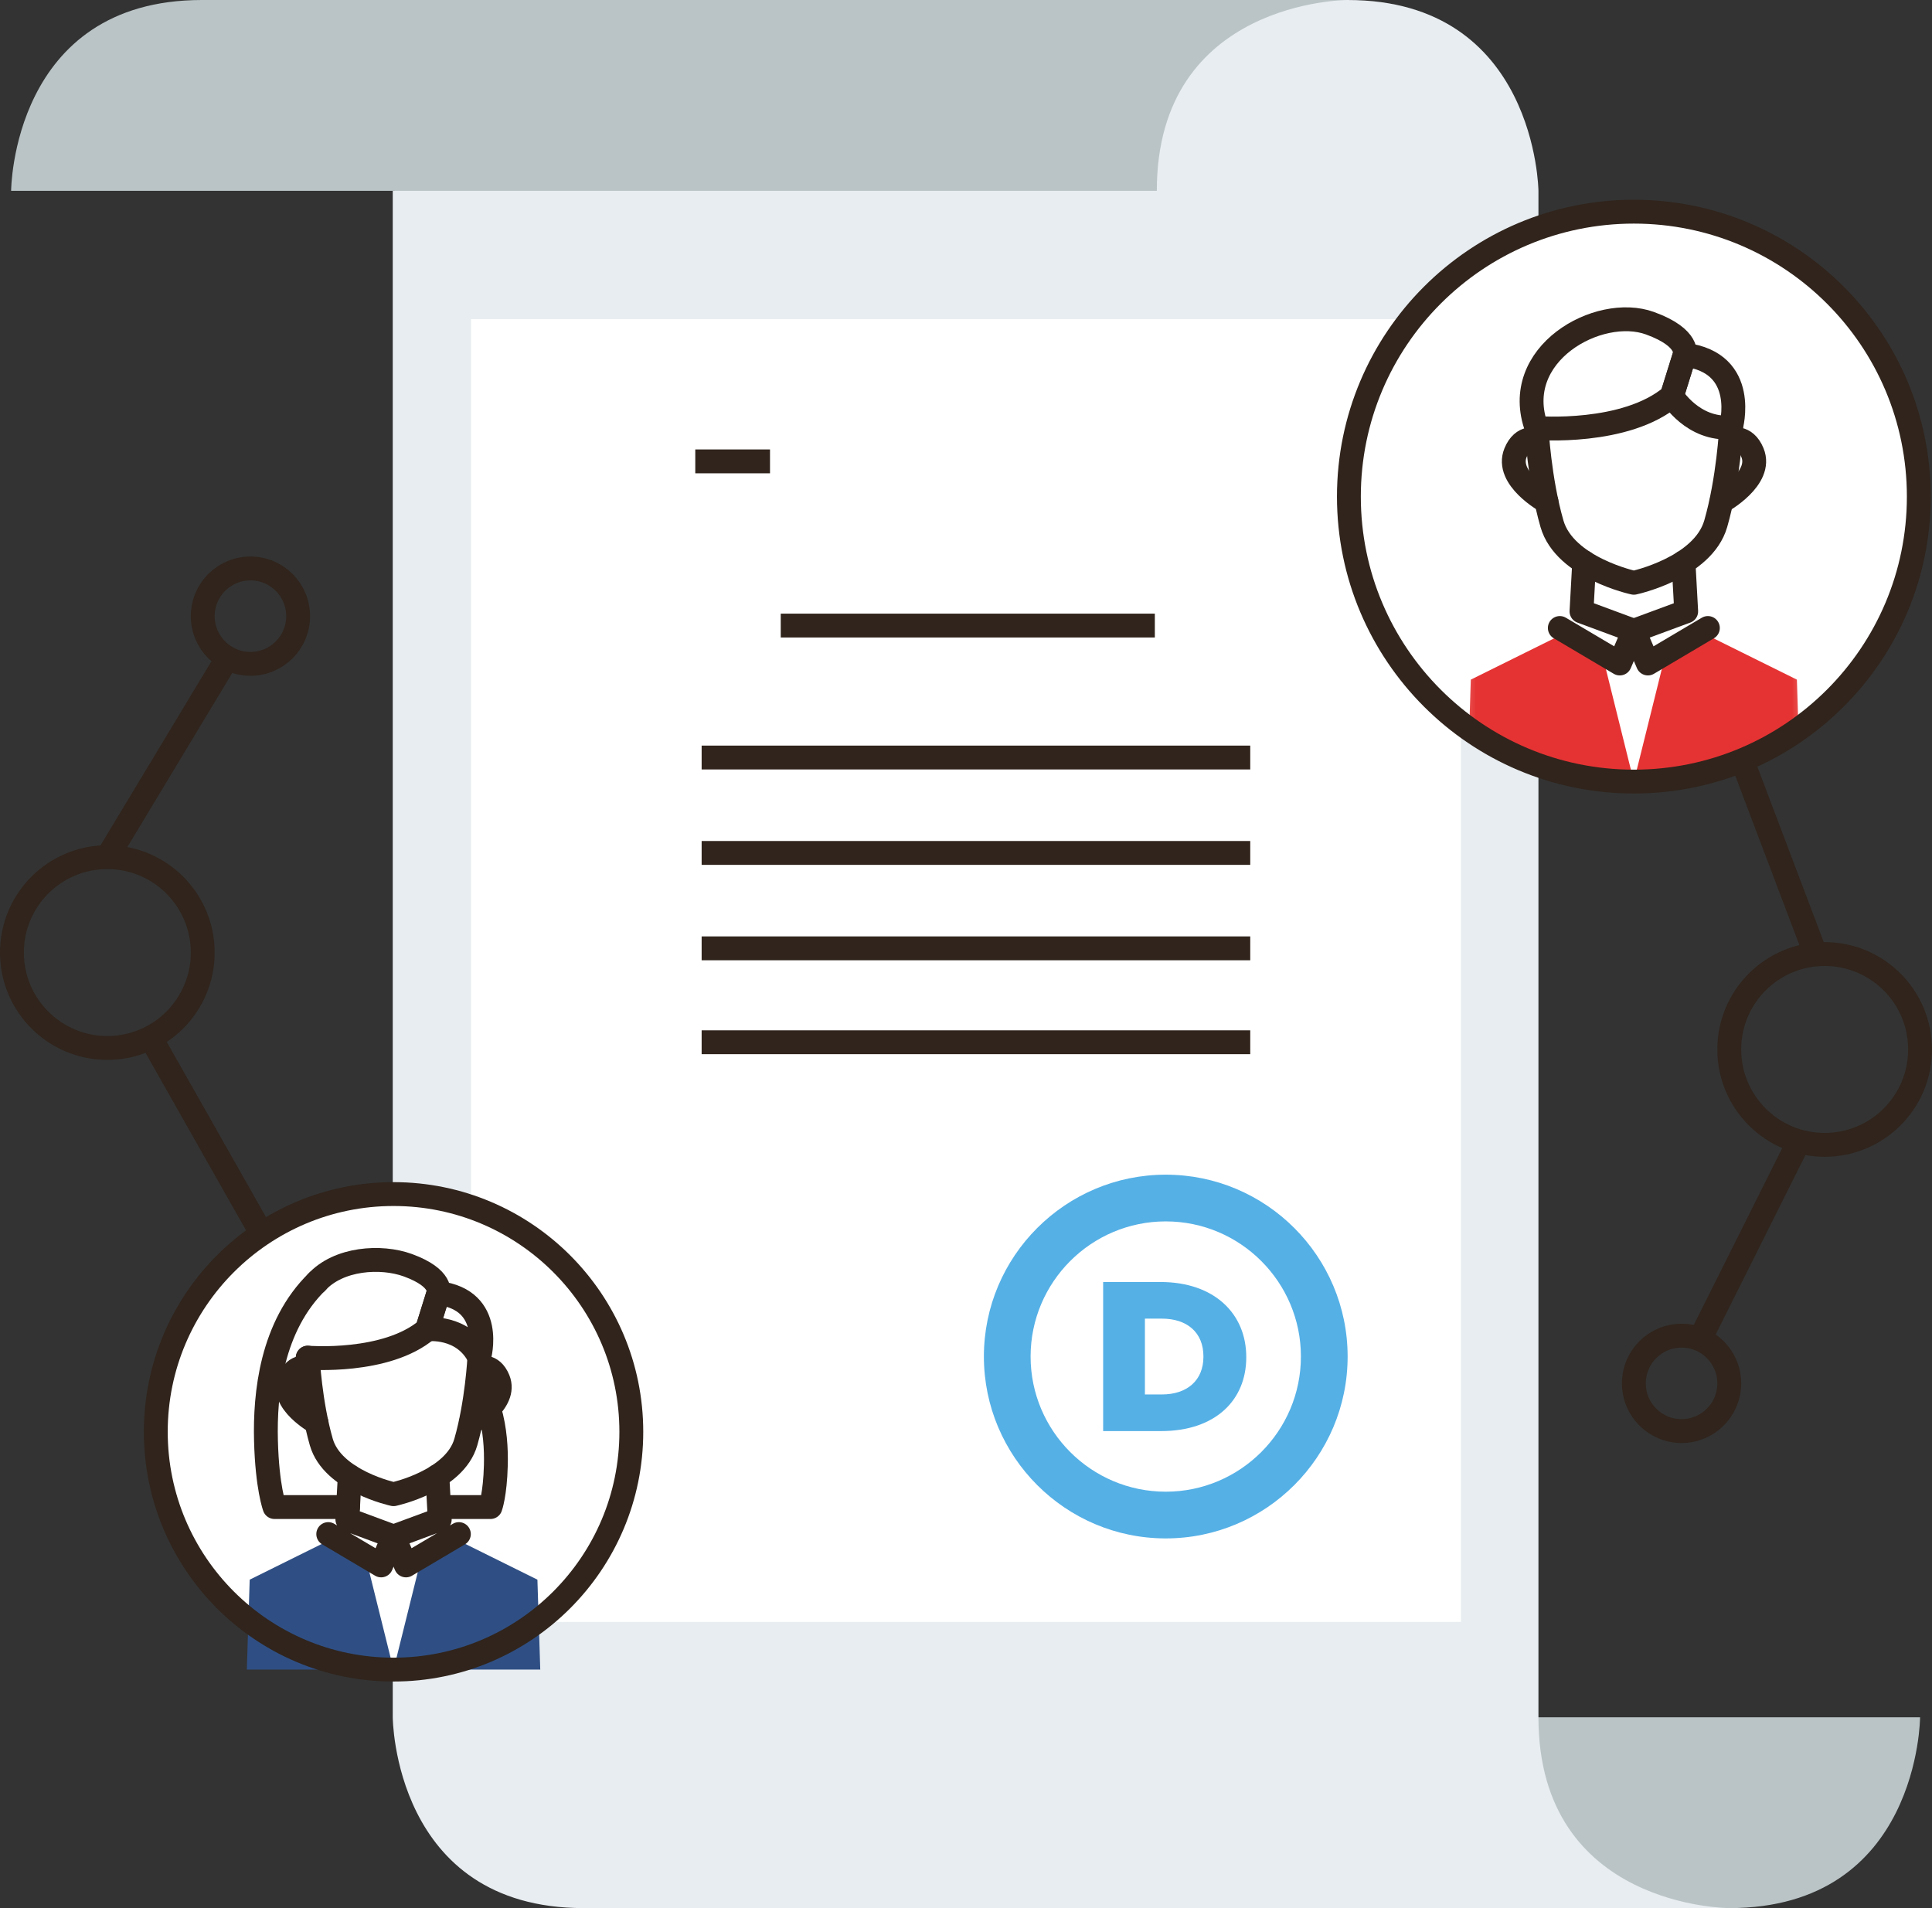 <?xml version="1.0" encoding="UTF-8"?>
<svg width="324px" height="320px" viewBox="0 0 324 320" version="1.1" xmlns="http://www.w3.org/2000/svg" xmlns:xlink="http://www.w3.org/1999/xlink">
    <rect x="0" y="0" width="324" height="320" fill="#333333" stroke="none"/>
    <!-- Generator: Sketch 41.1 (35376) - http://www.bohemiancoding.com/sketch -->
    <title>Page 1</title>
    <desc>Created with Sketch.</desc>
    <defs>
        <path d="M0.113,16.098 C7.961,21.747 17.591,25.075 27.999,25.075 L27.999,0.006 L0.113,0.006 L0.113,16.098 L0.113,16.098 Z" id="path-1"></path>
        <path d="M1,25.075 C11.408,25.075 21.038,21.748 28.886,16.099 L28.886,0.006 L0.999,0.006 L0.999,25.075 L1,25.075 Z" id="path-3"></path>
    </defs>
    <g id="Page-1" stroke="none" stroke-width="1" fill="none" fill-rule="evenodd">
        <g transform="translate(1, 0)">
            <g id="Group-21">
                <path d="M96.865,320.001 C96.865,320.001 128.865,320.001 128.865,288.001 L321,288.001 C321,288.001 320.869,320.001 289,320.001 L96.865,320.001 Z" id="Fill-4" fill="#BAC4C6"></path>
                <path d="M257,287.999 L257,64 L257,32 C257,32 256.667,0 225,0 L65.199,0 L65.199,32 L64.865,32 L64.865,287.999 C64.865,287.999 64.996,319.999 96.865,319.999 L289,319.999 C289,319.999 257,319.999 257,287.999" id="Fill-6" fill="#E8EDF1"></path>
                <path d="M225,0 C225,0 193,0 193,32 L0.865,32 C0.865,32 0.996,0 32.865,0 L225,0 Z" id="Fill-8" fill="#BAC4C6"></path>
                <polygon id="Fill-10" fill="#FFFFFF" points="78 272 244 272 244 53.523 78 53.523"></polygon>
                <path d="M115.6,77.375 L128.131,77.375" id="Stroke-12" stroke="#30241C" stroke-width="4"></path>
                <path d="M129.933,104.911 L192.667,104.911" id="Stroke-13" stroke="#30241C" stroke-width="4"></path>
                <path d="M116.666,127.042 L208.668,127.042" id="Stroke-14" stroke="#30241C" stroke-width="4"></path>
                <path d="M116.666,143.042 L208.668,143.042" id="Stroke-15" stroke="#30241C" stroke-width="4"></path>
                <path d="M116.666,159.042 L208.668,159.042" id="Stroke-16" stroke="#30241C" stroke-width="4"></path>
                <path d="M116.666,174.792 L208.668,174.792" id="Stroke-17" stroke="#30241C" stroke-width="4"></path>
                <path d="M320.787,83.287 C320.787,56.895 299.391,35.5 273,35.5 C246.607,35.5 225.212,56.895 225.212,83.287 C225.212,109.68 246.607,131.075 273,131.075 C299.391,131.075 320.787,109.68 320.787,83.287" id="Fill-20" fill="#FFFFFF"></path>
            </g>
            <g id="Group-42" transform="translate(245, 53)">
                <g id="Group-24" transform="translate(0, 53)">
                    <mask id="mask-2" fill="white">
                        <use xlink:href="#path-1"></use>
                    </mask>
                    <g id="Clip-23"></g>
                    <polygon id="Fill-22" fill="#E53333" mask="url(#mask-2)" points="22.637 3.494 27.999 25.075 0.113 25.075 0.655 7.98 16.747 0.006"></polygon>
                </g>
                <path d="M11.69,18.779 C11.69,18.779 26.645,20.008 34.38,13.407 L36.519,6.55 C36.519,6.55 37.514,3.686 30.718,1.211 C22.076,-1.939 7.152,6.402 11.69,18.779 Z" id="Stroke-25" stroke="#30241C" stroke-width="4" stroke-linecap="round" stroke-linejoin="round"></path>
                <path d="M34.38,13.407 C34.38,13.407 37.888,19.182 44.282,18.667 C44.282,18.667 47.353,7.838 36.534,6.496 L34.38,13.407 Z" id="Stroke-27" stroke="#30241C" stroke-width="4" stroke-linecap="round" stroke-linejoin="round"></path>
                <path d="M44.308,18.779 C44.308,18.779 43.87,27.408 41.732,34.834 C39.593,42.259 27.999,44.735 27.999,44.735 C27.999,44.735 16.406,42.259 14.267,34.834 C12.129,27.408 11.69,18.779 11.69,18.779" id="Stroke-29" stroke="#30241C" stroke-width="4" stroke-linecap="round" stroke-linejoin="round"></path>
                <path d="M11.69,20.756 C11.69,20.756 9.395,19.912 8.159,22.922 C6.378,27.253 13.342,31.105 13.342,31.105" id="Stroke-31" stroke="#30241C" stroke-width="4" stroke-linecap="round" stroke-linejoin="round"></path>
                <path d="M44.361,20.756 C44.361,20.756 46.658,19.912 47.893,22.922 C49.673,27.253 42.709,31.105 42.709,31.105" id="Stroke-33" stroke="#30241C" stroke-width="4" stroke-linecap="round" stroke-linejoin="round"></path>
                <polyline id="Stroke-35" stroke="#30241C" stroke-width="4" stroke-linecap="round" stroke-linejoin="round" points="19.672 41.307 19.22 49.532 27.999 52.78 25.641 58.272 15.583 52.317"></polyline>
                <g id="Group-39" transform="translate(27, 53)">
                    <mask id="mask-4" fill="white">
                        <use xlink:href="#path-3"></use>
                    </mask>
                    <g id="Clip-38"></g>
                    <polygon id="Fill-37" fill="#E53333" mask="url(#mask-4)" points="6.361 3.494 0.999 25.075 28.886 25.075 28.344 7.98 12.25 0.006"></polygon>
                </g>
                <polyline id="Stroke-40" stroke="#30241C" stroke-width="4" stroke-linecap="round" stroke-linejoin="round" points="36.326 41.307 36.778 49.532 27.999 52.78 30.358 58.272 40.415 52.317"></polyline>
            </g>
            <g id="Group-47" transform="translate(25, 35)">
                <path d="M295.787,48.287 C295.787,21.895 274.391,0.5 248,0.5 C221.607,0.5 200.212,21.895 200.212,48.287 C200.212,74.68 221.607,96.075 248,96.075 C274.391,96.075 295.787,74.68 295.787,48.287 Z" id="Stroke-43" stroke="#30241C" stroke-width="4"></path>
                <path d="M79.873,205.127 C79.873,183.106 62.021,165.253 40,165.253 C17.978,165.253 0.127,183.106 0.127,205.127 C0.127,227.148 17.978,245 40,245 C62.021,245 79.873,227.148 79.873,205.127" id="Fill-45" fill="#FFFFFF"></path>
            </g>
            <g id="Group-70" transform="translate(40, 211)">
                <polygon id="Fill-48" fill="#2F4F84" points="20.27 49.959 25 69 0.397 69 0.875 53.918 15.075 46.882"></polygon>
                <path d="M10.611,16.685 C10.611,16.685 23.806,17.769 30.631,11.946 L32.517,5.896 C32.517,5.896 33.394,3.369 27.4,1.185 C22.894,-0.457 15.758,-0.007 12.069,4.072" id="Stroke-50" stroke="#30241C" stroke-width="4" stroke-linecap="round" stroke-linejoin="round"></path>
                <path d="M30.631,11.945 C30.631,11.945 36.682,11.216 39.367,16.586 C39.367,16.586 42.074,7.031 32.531,5.848 L30.631,11.945 Z" id="Stroke-52" stroke="#30241C" stroke-width="4" stroke-linecap="round" stroke-linejoin="round"></path>
                <path d="M39.39,16.685 C39.39,16.685 39.002,24.298 37.116,30.851 C35.23,37.402 25,39.585 25,39.585 C25,39.585 14.772,37.402 12.885,30.851 C10.998,24.298 10.612,16.685 10.612,16.685" id="Stroke-54" stroke="#30241C" stroke-width="4" stroke-linecap="round" stroke-linejoin="round"></path>
                <path d="M10.611,18.429 C10.611,18.429 8.586,17.685 7.494,20.34 C5.925,24.162 12.069,27.559 12.069,27.559" id="Stroke-56" stroke="#30241C" stroke-width="4" stroke-linecap="round" stroke-linejoin="round"></path>
                <path d="M39.437,18.429 C39.437,18.429 41.462,17.685 42.553,20.34 C44.123,24.162 37.978,27.559 37.978,27.559" id="Stroke-58" stroke="#30241C" stroke-width="4" stroke-linecap="round" stroke-linejoin="round"></path>
                <polyline id="Stroke-60" stroke="#30241C" stroke-width="4" stroke-linecap="round" stroke-linejoin="round" points="17.653 36.562 17.255 43.818 25 46.684 22.918 51.529 14.047 46.273"></polyline>
                <polygon id="Fill-62" fill="#2F4F84" points="29.731 49.959 25 69 49.603 69 49.125 53.918 34.927 46.882"></polygon>
                <polyline id="Stroke-64" stroke="#30241C" stroke-width="4" stroke-linecap="round" stroke-linejoin="round" points="32.348 36.562 32.747 43.818 25 46.684 27.082 51.529 35.954 46.273"></polyline>
                <path d="M17.369,41.743 L5.038,41.743 C5.038,41.743 3.81,38.468 3.605,30.619 C3.4,22.771 4.504,11.424 12.232,3.899" id="Stroke-66" stroke="#30241C" stroke-width="4" stroke-linecap="round" stroke-linejoin="round"></path>
                <path d="M33.501,41.743 L41.254,41.743 C41.254,41.743 42.025,39.682 42.154,34.75 C42.225,32.044 42.049,28.678 41.072,25.408" id="Stroke-68" stroke="#30241C" stroke-width="4" stroke-linecap="round" stroke-linejoin="round"></path>
            </g>
            <g id="Group-89" transform="translate(1, 95)" stroke="#30241C" stroke-width="4">
                <path d="M103.873,145.127 C103.873,123.106 86.021,105.253 64,105.253 C41.978,105.253 24.127,123.106 24.127,145.127 C24.127,167.148 41.978,185 64,185 C86.021,185 103.873,167.148 103.873,145.127 Z" id="Stroke-71"></path>
                <path d="M32,64.75 C32,55.914 24.836,48.75 16,48.75 C7.164,48.75 0,55.914 0,64.75 C0,73.587 7.164,80.75 16,80.75 C24.836,80.75 32,73.587 32,64.75 Z" id="Stroke-73"></path>
                <path d="M48,8.333 C48,3.914 44.418,0.333 40,0.333 C35.582,0.333 32,3.914 32,8.333 C32,12.752 35.582,16.333 40,16.333 C44.418,16.333 48,12.752 48,8.333 Z" id="Stroke-75"></path>
                <path d="M320,81 C320,89.837 312.837,97 304,97 C295.163,97 288,89.837 288,81 C288,72.163 295.163,65 304,65 C312.837,65 320,72.163 320,81 Z" id="Stroke-77"></path>
                <path d="M272,137 C272,141.418 275.582,145 280,145 C284.418,145 288,141.418 288,137 C288,132.582 284.418,129 280,129 C275.582,129 272,132.582 272,137 Z" id="Stroke-79"></path>
                <path d="M41.902,111.934 L23.256,79.009" id="Stroke-81"></path>
                <path d="M16,48.75 L36.134,15.336" id="Stroke-83"></path>
                <path d="M290.165,32.498 L302.493,65.072" id="Stroke-85"></path>
                <path d="M299.692,96.408 L283.079,129.616" id="Stroke-87"></path>
            </g>
            <g id="g3302" transform="translate(164, 197)" fill="#55B0E6">
                <path d="M20,43 L29.745,43 C38.767,43 44,37.858 44,30.643 L44,30.572 C44,23.357 38.694,18 29.601,18 L20,18 L20,43 Z M29.852,24.142 C34.038,24.142 36.816,26.428 36.816,30.464 L36.816,30.536 C36.816,34.538 34.038,36.858 29.852,36.858 L27.003,36.858 L27.003,24.142 L29.852,24.142 Z" id="path3304"></path>
                <path d="M30.5,0 C13.681,0 0,13.683 0,30.5 C0,47.317 13.681,61 30.5,61 C47.317,61 61,47.317 61,30.5 C61,13.683 47.317,0 30.5,0 M30.5,53.165 C18.001,53.165 7.833,42.996 7.833,30.5 C7.833,18.001 18.001,7.835 30.5,7.835 C42.996,7.835 53.165,18.001 53.165,30.5 C53.165,42.996 42.996,53.165 30.5,53.165" id="path3308"></path>
            </g>
        </g>
    </g>
</svg>